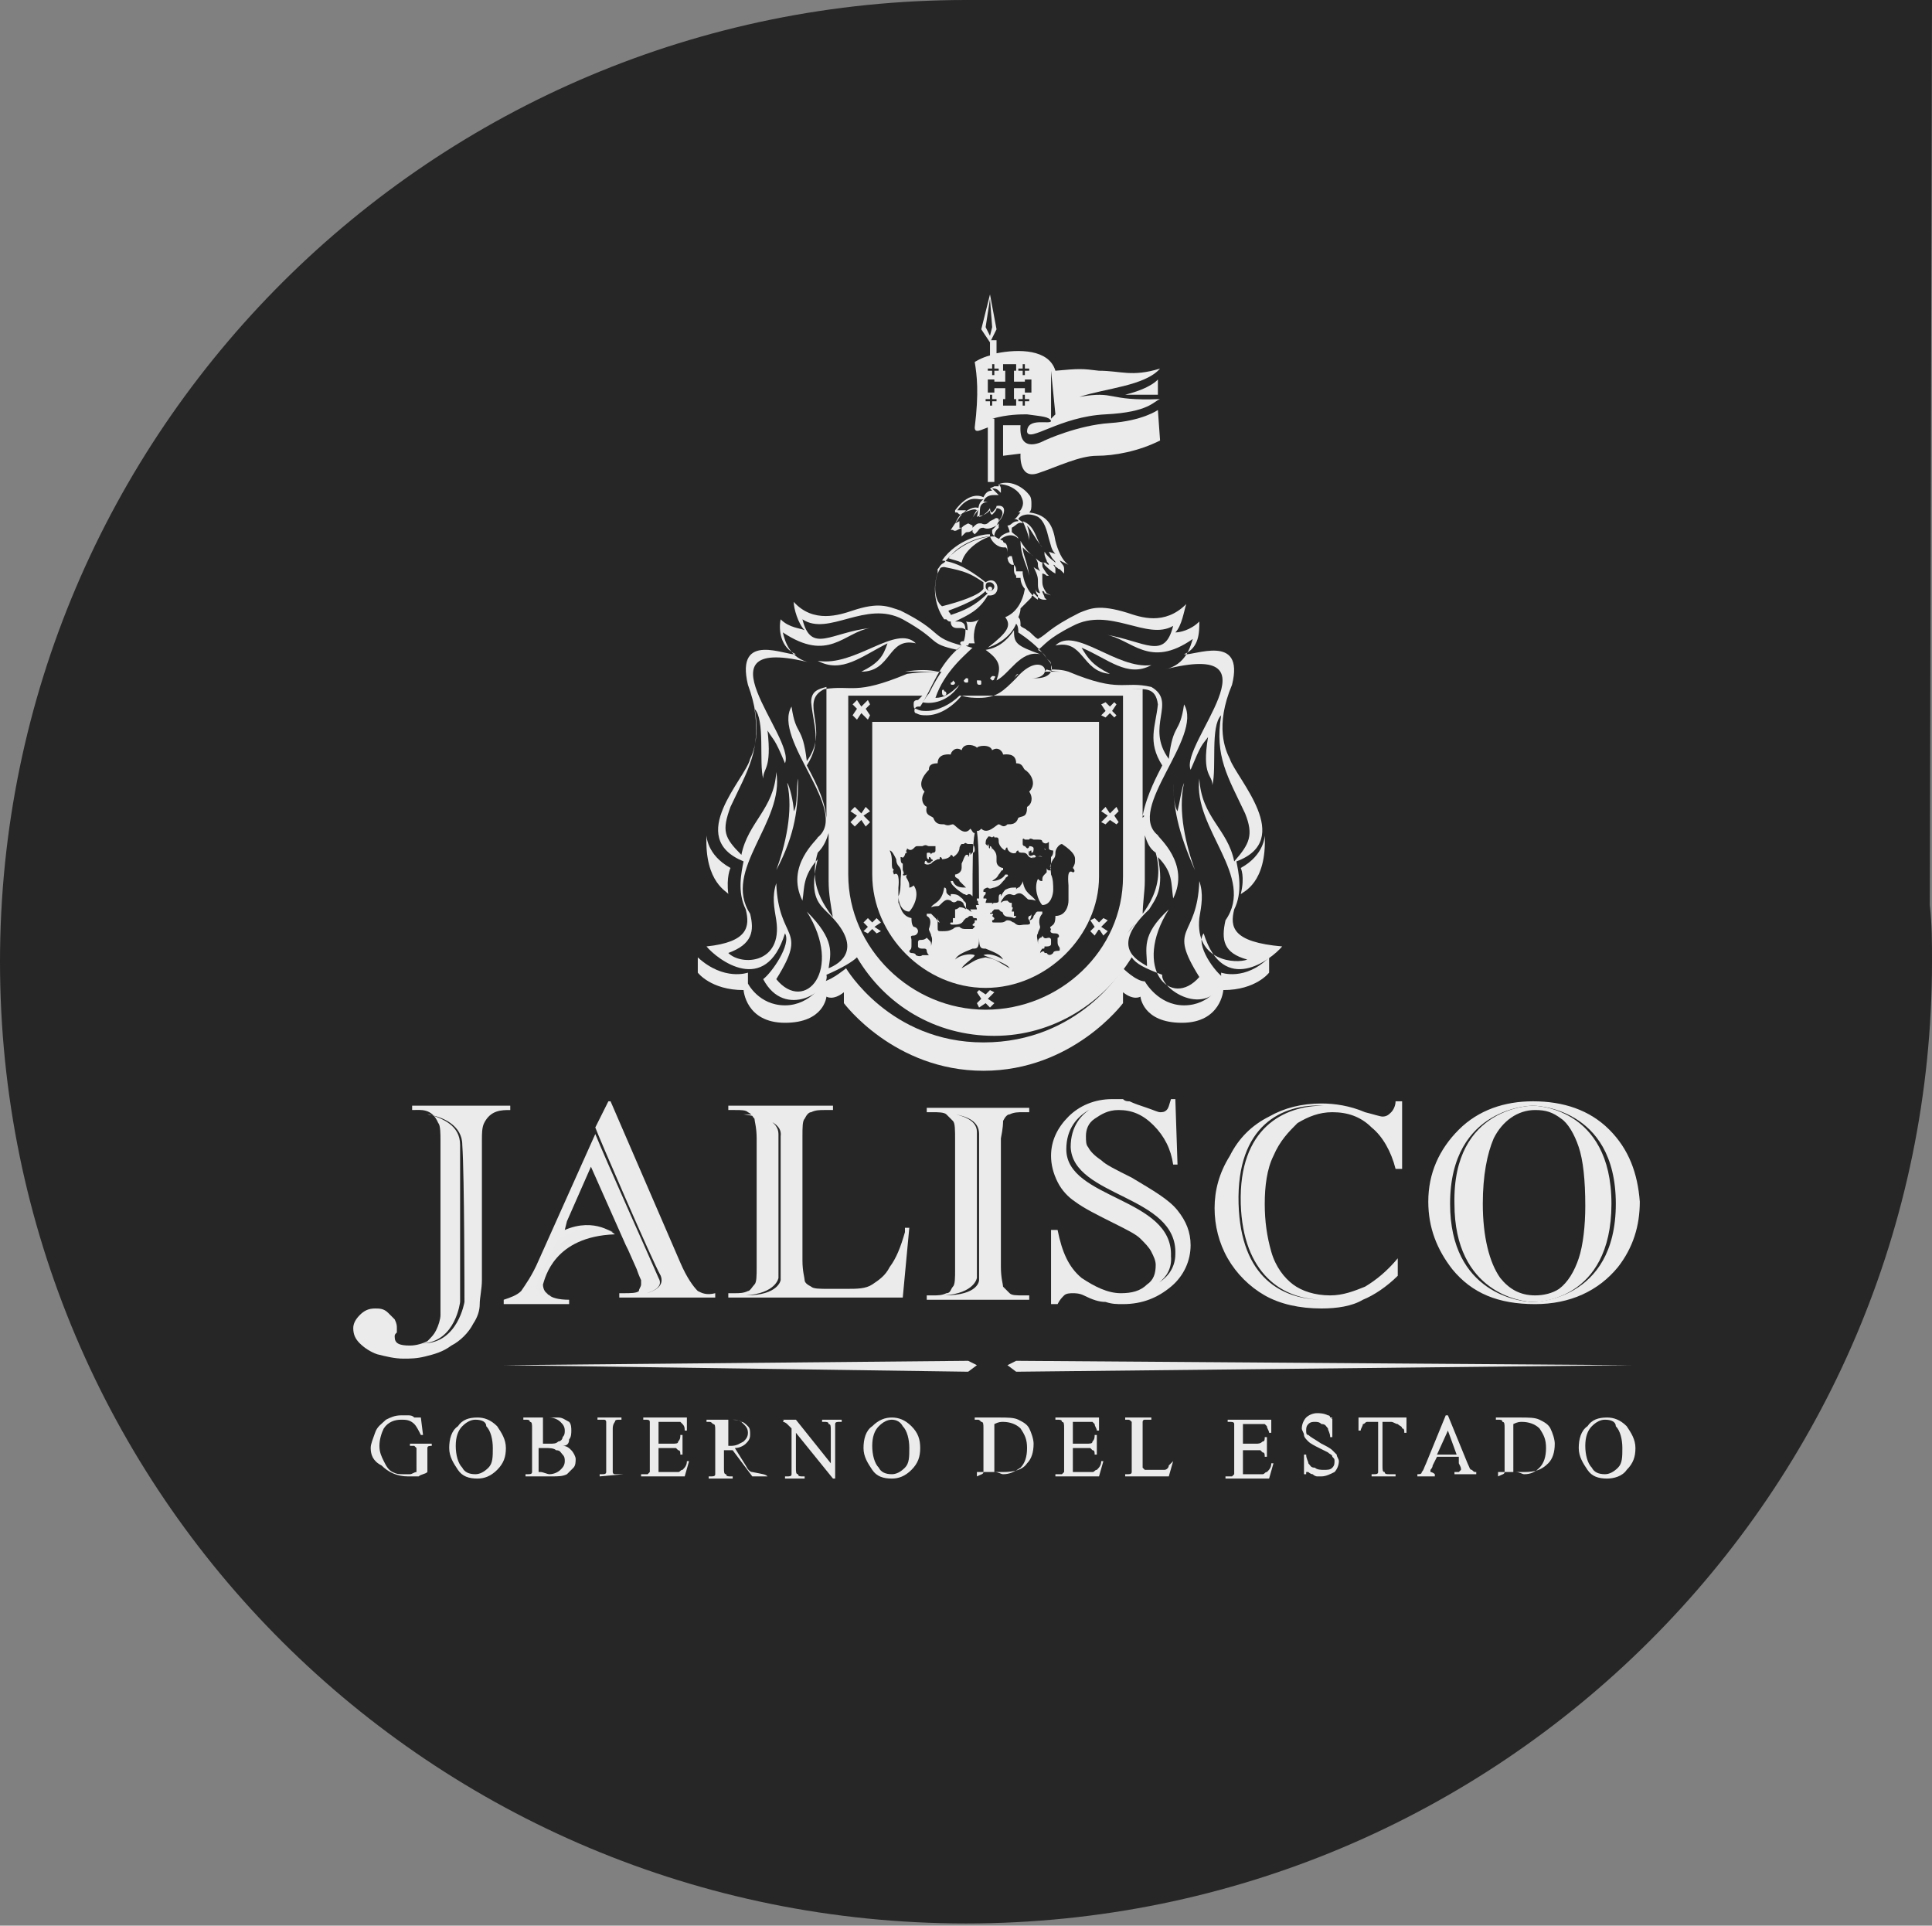 <?xml version="1.0" encoding="utf-8"?>
<!-- Generator: Adobe Illustrator 19.2.0, SVG Export Plug-In . SVG Version: 6.00 Build 0)  -->
<svg version="1.1" id="Capa_1" xmlns="http://www.w3.org/2000/svg" xmlns:xlink="http://www.w3.org/1999/xlink" x="0px" y="0px"
	 viewBox="0 0 88.6 88.3" style="enable-background:new 0 0 88.6 88.3;" xml:space="preserve">
<rect x="0" y="0" width="88.6" height="88.3" fill="#808080" stroke="none"/>
<style type="text/css">
	.st0{fill:#262626;}
	.st1{fill:#EBEBEB;}
	.st2{opacity:0.5;fill:#EBEBEB;}
</style>
<g>
	<path class="st0" d="M88.6,0H44.9l0,0c-0.2,0-0.4,0-0.6,0C19.8,0,0,19.8,0,44.1c0,24.4,19.8,44.1,44.3,44.1
		c24.5,0,44.3-19.8,44.3-44.1c0-0.9,0-1.7-0.1-2.6L88.6,0z"/>
	<g>
		<g>
			<g>
				<g>
					<path class="st1" d="M45.4,13.5l-0.4,1.6l0.4,0.6l0.3-0.6L45.4,13.5z M45.4,15.4l-0.2-0.4l0.2-1.3l0.1,1.3L45.4,15.4z"/>
				</g>
				<g>
					<polygon class="st1" points="50.7,32.9 50.9,32.7 51.1,32.9 51.2,32.8 51,32.6 51.2,32.3 51.1,32.2 50.9,32.4 50.7,32.2 
						50.5,32.3 50.7,32.6 50.5,32.8 					"/>
				</g>
				<g>
					<polygon class="st1" points="51.2,37 50.9,37.3 50.7,37 50.5,37.2 50.8,37.4 50.5,37.7 50.7,37.8 50.9,37.6 51.2,37.8 
						51.3,37.7 51.1,37.4 51.3,37.2 					"/>
				</g>
				<g>
					<polygon class="st1" points="39.3,33 39.5,32.7 39.8,33 39.9,32.8 39.7,32.5 39.9,32.3 39.8,32.1 39.5,32.4 39.3,32.1 
						39.1,32.3 39.3,32.5 39.1,32.8 					"/>
				</g>
				<g>
					<polygon class="st1" points="39.9,37.7 39.6,37.4 39.9,37.2 39.7,37 39.5,37.3 39.2,37 39,37.2 39.3,37.4 39,37.7 39.2,37.9 
						39.5,37.6 39.7,37.9 					"/>
				</g>
				<g>
					<polygon class="st1" points="40.2,42.1 40,42.3 39.8,42.1 39.6,42.3 39.8,42.5 39.6,42.7 39.8,42.8 40,42.6 40.2,42.8 
						40.4,42.7 40.1,42.5 40.4,42.3 					"/>
				</g>
				<g>
					<polygon class="st1" points="50.6,42.1 50.4,42.3 50.2,42.1 50,42.2 50.2,42.5 50,42.7 50.2,42.9 50.4,42.6 50.6,42.9 
						50.8,42.7 50.5,42.5 50.8,42.2 					"/>
				</g>
				<g>
					<polygon class="st1" points="45.4,45.4 45.2,45.6 44.9,45.4 44.8,45.5 45,45.8 44.8,46 44.9,46.2 45.2,46 45.4,46.2 45.6,46 
						45.3,45.8 45.6,45.5 					"/>
				</g>
				<g>
					<path class="st1" d="M45.7,31.2c0.6-0.3,1.1-1.4,2-1.2c-1.1-0.4-1.2-0.5-1.2-1.1c-0.2,0.3-0.6,0.8-1.3,0.9
						C45.9,30.3,45.9,30.6,45.7,31.2z"/>
				</g>
				<g>
					<path class="st1" d="M44,31.4c-0.4,0.4-0.7,0.6-1.1,0.6c0.4-1.2,1.4-2,1.7-2.3c-0.1,0-0.3-0.1-0.4-0.1
						c-0.7,0.7-1.1,1.2-1.6,2.2c-0.1,0.1-0.2,0.3-0.3,0.4C42.7,32.3,43.5,32.2,44,31.4z"/>
				</g>
				<g>
					<path class="st1" d="M44.3,29.5c0,0,0.3,0,0.4,0c-0.1-0.3,0-0.9,0.2-1.1c-0.3,0.2-0.6,0.1-0.6,0.1
						C44.4,28.6,44.4,29.2,44.3,29.5z"/>
				</g>
				<g>
					<path class="st1" d="M43.6,31.3L43.6,31.3c0,0.1,0,0.1,0.1,0.1c0.1,0,0.1-0.1,0.1-0.1c0,0-0.1-0.1-0.1-0.1
						C43.7,31.2,43.7,31.3,43.6,31.3z"/>
				</g>
				<g>
					<path class="st1" d="M43.2,31.7L43.2,31.7c0,0.1,0,0.2,0.1,0.2c0.1,0,0.1-0.1,0.1-0.1c0,0,0-0.1-0.1-0.1
						C43.3,31.6,43.2,31.6,43.2,31.7z"/>
				</g>
				<g>
					<path class="st1" d="M44.3,31.1C44.3,31.1,44.2,31.1,44.3,31.1c-0.1,0.1-0.1,0.1-0.1,0.1c0,0.1,0.1,0.1,0.1,0.1
						c0.1,0,0.1,0,0.1-0.1C44.4,31.1,44.4,31.1,44.3,31.1z"/>
				</g>
				<g>
					<path class="st1" d="M44.8,31.2C44.8,31.2,44.8,31.2,44.8,31.2c0,0.1,0,0.2,0.1,0.2c0.1,0,0.1,0,0.1-0.1c0-0.1,0-0.1-0.1-0.1
						C44.9,31.2,44.9,31.2,44.8,31.2z"/>
				</g>
				<g>
					<path class="st1" d="M45.5,31C45.5,31,45.4,31,45.5,31c-0.1,0.1-0.1,0.1-0.1,0.1c0,0,0.1,0.1,0.1,0.1c0.1,0,0.1-0.1,0.1-0.1
						C45.7,31,45.6,31,45.5,31z"/>
				</g>
				<g>
					<path class="st1" d="M45.4,27.1c0.1,0,0.1-0.1,0.1-0.1c0-0.1-0.1-0.1-0.1-0.1c0,0-0.1,0-0.1,0.1c0,0,0,0,0,0
						C45.3,27,45.3,27.1,45.4,27.1z"/>
				</g>
				<g>
					<path class="st1" d="M46.9,25.1c0.1,0.1,0.2,0.2,0.5,0.4c-0.2-0.1-0.5-0.5-0.6-0.7c0,0.7,0.3,1.1,0.4,1.6
						C47.1,25.7,46.9,25.4,46.9,25.1z"/>
				</g>
				<g>
					<path class="st1" d="M47.1,24.1c0.2,0.2,0.3,0.5,0.7,1c-0.3-0.3-0.3-1-0.9-1.2c0.1,0.2,0.3,0.7,0.3,0.9
						C47.2,24.4,47.2,24.4,47.1,24.1z"/>
				</g>
				<g>
					<path class="st1" d="M48.4,29.6c1.3-0.3,1.2,1.2,2.5,1.3c-0.8-0.4-1-0.7-1.3-1.2c1.2,0.5,2.1,1.4,3.2,0.8
						C51.2,30.7,49.3,28.7,48.4,29.6z"/>
				</g>
				<g>
					<path class="st1" d="M54.3,35.9c-0.1,0.2-0.2,0.9-0.3,1.3c-0.2-0.3-0.2-1.2-0.2-1.5c0,1.3,0.2,2.4,1,4.2
						C54.4,38.8,54,37.2,54.3,35.9z"/>
				</g>
				<g>
					<path class="st1" d="M56.6,41.7c0.4-0.8,0.2-1.7,0.1-2.2c2.7-1,0-3.8-0.3-4.7c-0.2-0.4-0.7-1.5,0.1-3.4
						c0.6-2.4-1.8-1.3-2.2-1.4C55,29.7,55,29,55,28.5c-0.4,0.4-0.9,0.5-1.1,0.5c0.3-0.3,0.4-1,0.5-1.3c-1,1-2.1,0.6-2.7,0.4
						c-1.3-0.4-1.7-0.2-2.2,0c-1.4,0.7-1.5,1-1.9,1.2c-0.2-0.1-0.3-0.3-0.5-0.4c-0.1-0.1-0.2-0.1-0.3-0.2c0-0.2,0-0.3-0.1-0.4
						c0,0,0.1-0.2,0.1-0.4c0.1-0.1,0.2-0.2,0.5-0.5c0-0.1,0.1-0.1,0.1-0.2c0.2,0.2,0.3,0.3,0.5,0.3l0.1,0l-0.1-0.1
						c0-0.1-0.1-0.2-0.1-0.3c0,0,0.1,0,0.1,0.1l0.3,0.1L48,27.2c-0.2-0.3-0.2-0.4-0.2-0.6c0,0,0,0,0,0c0,0,0,0,0-0.1
						c0-0.1,0-0.1,0-0.2c0,0,0.1,0,0.2,0.1l0.1,0L48,26.3c-0.2-0.3-0.2-0.3-0.2-0.4c0,0,0,0,0-0.1c0,0,0.1,0,0.1,0.1
						c0.1,0.1,0.3,0.3,0.5,0.4c0,0,0-0.2,0-0.2c0-0.1-0.1-0.2-0.1-0.2c0,0,0.1,0,0.1,0.1c0.1,0,0.1,0.1,0.2,0.1l0.2,0.2l0-0.2
						c0-0.2-0.1-0.2-0.2-0.4c0,0,0.2,0.1,0.2,0.1l0.2,0.1c-0.3-0.2-0.5-0.7-0.6-1.1c-0.1-0.6-0.3-1.2-1.2-1.3
						c0.1-0.1,0.1-0.2,0.1-0.4c0-0.1,0-0.3-0.1-0.4c-0.3-0.4-0.9-0.7-1.4-0.5l0,0.1c0,0,0.1,0,0.1,0c-0.1,0-0.2,0-0.3,0l-0.2,0.1
						l0.1,0.1c0,0,0,0,0,0c-0.2,0-0.3,0.1-0.4,0.3c0,0,0,0,0,0c-0.2-0.1-0.7-0.2-1.3,0.6l0,0.1l0.1,0c0.1,0.1,0.1,0.1,0.2,0.1
						c-0.1,0.1-0.2,0.3-0.3,0.4l-0.2,0.3l0.1,0c0.1,0.1,0.2,0,0.4-0.1c0,0.1,0,0.1,0,0.2c0,0,0,0.1,0,0.1l0,0.1l0.1-0.1
						c0.1-0.1,0.1-0.1,0.2-0.1c0,0,0.1,0,0.2-0.1c0,0,0,0.1,0,0.1l0.1,0.1l0.1-0.1c0.1-0.1,0.1-0.2,0.3-0.2c0,0,0,0,0,0
						c0.2,0.1,0.4,0,0.6-0.1l0.1-0.1c0,0,0,0,0,0c0,0,0,0,0,0c0,0,0,0.1,0,0.2c-0.1,0.1-0.2,0.2-0.2,0.4c0,0-0.1,0-0.1,0
						c-0.3,0-1.4,0.2-2.2,1.2c-0.2,0.1-0.2,0.2-0.3,0.3c0,0.1,0,0.1,0,0.1c0,0,0,0.1,0,0.1c-0.2,0.5-0.2,1.4,0.3,2.1
						c0,0,0.1,0,0.1,0c0.1,0.1,0.1,0.1,0.2,0.1c0,0.2,0.1,0.3,0.3,0.3c0,0,0.1,0,0.1,0c0,0,0,0,0.1,0h0c0.1,0,0.2,0.1,0.3,0.1
						c0.1,0.1,0.1,0.5,0,0.7c-0.1,0-0.1,0-0.1,0.1c0,0,0,0.1,0,0.2c-0.4,0.3-0.6,0.6-0.8,0.9c-0.5,0-1.2,0-1.9,0.1
						c-2.4,1-2.5,0.5-3.8,0.7c-1.2,0.6,0.3,1.8-0.8,3.3c-0.2-1.7-0.5-1.1-0.7-2.5c-0.9,1.5,2.7,4.8,1.2,6c0,0.1-1.5,1.3-0.7,2.9
						c0.1-0.6,0-1.1,0.7-1.9c-0.4,1.6,0,2,0.4,2.4c1.8,1.7,0.6,2.4,0.1,2.6c0.1-0.7,0.3-1.3-1-2.6c1.7,2.7-0.1,4.7-1.4,3.1
						c1.5-2.4,0.1-1.7,0-4.4c-0.2,0.6-0.1,1.1,0,1.7c0.3,2-1.6,2.1-2.2,1.5c1.1-0.4,1.2-1,1-1.8c-1.3-2,1.6-4.2,1.2-6.5
						c-0.1,1.7-1.3,2.3-1.6,3.8c-0.8-0.8-0.9-1.1-0.5-2.2c0.8-1.7,1.4-2.6,1.1-4.5c0.5,0.5,0.2,2.5,0.4,3.2c0-0.5,0.4-0.4,0.2-2.2
						c0.3,0.5,0.3,0.3,0.8,1.5c0.5-1.2-4.3-6,1.2-4.6c-1-0.2-1.2-1-1.3-1.4c2.1,1.4,2.8,0,4-0.2c-1.8,0.2-2.7,1.2-3.1-0.4
						c1.2,0.8,2.9-0.9,4.6,0c1.8,1,1.1,1.1,2.5,1.4c0.1-0.1,0.1-0.1,0.2-0.2c-1.5-0.4-0.8-0.6-2.8-1.6c-0.6-0.2-1-0.4-2.2,0
						c-0.6,0.2-1.8,0.6-2.7-0.4c0,0.3,0.2,1,0.5,1.3c-0.2-0.1-0.7-0.1-1.1-0.5c-0.1,0.5,0,1.3,0.7,1.6c-0.4,0.1-2.8-1.1-2.2,1.4
						c0.7,1.9,0.3,3,0.1,3.4c-0.2,0.9-3,3.6-0.3,4.7c-0.1,0.5-0.3,1.4,0.1,2.2c0.2,0.8,0.1,1.5-1.8,1.7c0.5,0.6,2.7,2.3,3.6-0.6
						c0.3,0.5-0.6,1.8-1,2.1c1,1.9,3.1,0.5,2.9-0.2c0.7-0.3,1.2-0.6,1.4-0.8c1.3,2.2,3.6,3.6,6.3,3.6c2.7,0,5-1.5,6.3-3.6l0,0
						c0.2,0.3,0.6,0.5,1.4,0.8c-0.1,0.6,2,2.1,2.9,0.2c-0.5-0.3-1.4-1.6-1-2.1c0.9,2.9,3.1,1.2,3.6,0.6
						C56.5,43.2,56.4,42.5,56.6,41.7z M45.7,24.1c0,0,0.1-0.2,0.1-0.2c0,0,0-0.1,0-0.1c0,0-0.1-0.1-0.2,0c0,0-0.2,0.1-0.2,0.1
						c-0.1,0.1-0.2,0.2-0.4,0.1l0,0l-0.1,0c-0.1,0-0.2,0.1-0.3,0.2v-0.1L44.4,24c-0.2,0.1-0.2,0.1-0.3,0.2c0,0-0.1,0-0.1,0
						c0,0,0-0.1,0-0.1c0-0.1,0-0.1,0-0.1v-0.1L43.8,24c0,0-0.1,0.1-0.1,0.1c0,0,0.1-0.1,0.1-0.1c0.1-0.2,0.2-0.4,0.4-0.5l0,0
						c0.3-0.1,0.5-0.2,0.6-0.1c-0.1,0.1-0.1,0.2-0.3,0.5c0.1-0.2,0.3-0.4,0.4-0.6c-0.3-0.1-0.5,0.1-0.7,0.2l0.1-0.1l-0.2,0
						c-0.1,0-0.2,0-0.2,0c0.5-0.7,0.9-0.5,1.1-0.5l0.1,0c0,0,0,0,0,0c-0.3,0.2-0.2,0.5-0.3,0.8c0.2-0.1,0.3,0,0.6-0.3
						c0,0,0,0.2,0.1,0.2c0.1-0.1,0.2-0.2,0.2-0.3c0.2,0,0.5,0.2,0,0.7c0.3-0.2,0.6-0.9,0-0.8c0,0.1-0.1,0.2-0.2,0.3
						c-0.1,0-0.1-0.2-0.1-0.2c-0.1,0.2-0.4,0.4-0.5,0.4c0.1-0.3-0.1-0.6,0.4-0.7c0,0-0.1,0-0.2,0v0c0.1-0.3,0.4-0.3,0.5-0.3l0.2,0
						l-0.2-0.2c0,0,0,0-0.1-0.1c0.1,0,0.2,0,0.3,0.1l0.1,0.1l0-0.2c0,0,0-0.1-0.1-0.2c0.4,0,0.8,0.2,1,0.5c0.1,0.2,0.2,0.4,0,0.7
						l-0.1,0.1h0.1c-0.1,0.1-0.2,0.3-0.3,0.3c0,0,0.2,0,0.2,0.1c-0.3,0-0.3,0.2-0.5,0.2c0,0,0.1,0.2,0.1,0.3
						c-0.4,0.1-0.5,0.3-0.5,0.4c0.2-0.2,0.6-0.4,0.9-0.1c0-0.1-0.2-0.2-0.3-0.3c0-0.1,0-0.2,0-0.2c0.2-0.1,0.3-0.3,0.5-0.2
						c0-0.1-0.1-0.1-0.2-0.2c0.1-0.2,0.5-0.3,0.9-0.1c0.3,0.2,0.4,0.6,0.5,1c0.1,0.3,0.1,0.5,0.3,0.7c0,0-0.3-0.1-0.3-0.1l0.1,0.2
						c0.1,0.2,0.2,0.2,0.2,0.3c0,0,0,0,0,0c-0.1-0.1-0.3-0.2-0.5-0.5c0,0,0,0,0,0.1c0,0.1,0.1,0.3,0.1,0.3c0,0.1,0.1,0.1,0.1,0.2
						c-0.1,0-0.1-0.1-0.2-0.1c-0.1,0-0.2,0-0.4-0.2c0.1,0.2,0.1,0.2,0.1,0.3c0,0.1,0,0.1,0.1,0.3c-0.1-0.1-0.2-0.1-0.3-0.2
						c0.2,0.4,0.2,0.5,0.2,0.7c0,0,0,0,0,0c0,0,0,0,0,0.1c0,0.1,0,0.2,0.1,0.4c0,0-0.2,0-0.2-0.2c0,0.1,0,0.2,0.1,0.3
						c0,0.1,0,0.1,0,0.2c-0.2-0.1-0.6-0.5-0.7-1.2l0-0.1l-0.2,0c0,0-0.1,0-0.1,0c0-0.1,0-0.2-0.1-0.3l-0.1-0.4l-0.1,0l-0.1,0.1
						c0,0,0,0,0,0c0,0,0-0.2,0-0.3c0-0.2,0-0.3-0.1-0.4c0,0-0.1,0-0.1-0.1c-0.2-0.1-0.5-0.2-0.5-0.4c0,0,0-0.1,0-0.1
						C45.5,24.3,45.6,24.2,45.7,24.1z M43.2,27.8c-0.4-0.3-0.4-1.2-0.1-1.7c0-0.1,0.2-0.1,0.2-0.1c1,0.2,1.2,0.3,1.8,0.7
						c0,0.1,0,0.3,0,0.3C44.9,27.3,44,27.6,43.2,27.8z M43.6,28.2c0-0.1-0.1-0.1-0.1-0.2c1.1-0.4,1.5-0.7,1.7-0.9
						c0,0.1,0.1,0.1,0.1,0.1C44.7,27.8,44.2,28,43.6,28.2z M45.2,26.9C45.2,26.9,45.2,26.9,45.2,26.9c0-0.2,0.1-0.2,0.2-0.2
						c0.1,0,0.2,0.1,0.2,0.2c0,0.1-0.1,0.2-0.2,0.2C45.3,27.1,45.2,27,45.2,26.9z M44.1,29.6c-0.1-0.1-0.1-0.2,0.1-0.2
						c0.1-0.3,0.1-0.7,0-0.8c-0.1-0.1-0.2-0.1-0.3-0.1c0,0,0,0,0,0c0,0,0,0-0.1,0c0.6-0.3,1.1-0.5,1.5-1.2c0.7,0.1,0.5-1-0.1-0.6
						c-0.5-0.4-1.2-0.9-2-1c0.7-1,1.9-1.2,2.1-1.2c0,0,0.1,0,0.1,0c0,0,0,0,0,0c0,0,0,0.1,0,0.1c-0.4,0-1.4,0.3-1.9,1
						c0.3,0.1,0.4,0.1,0.6,0.2c0.1-0.5,0.7-1,1.3-1.2c0.1,0.3,0.4,0.5,0.6,0.5l0.1,0c0,0,0,0,0,0c0.1,0,0.1,0.2,0.1,0.3
						c0,0.2,0,0.4,0.2,0.5l0,0l0,0c0,0,0,0,0.1,0c0,0.1,0,0.2,0,0.2c0,0.1,0,0.2,0.1,0.3l0,0.1l0.1,0c0,0,0.1,0,0.1,0h0
						c0,0.2,0.1,0.4,0.2,0.5c-0.1,0.6-0.4,1.1-0.9,1.3c0.3,0.4,0.1,0.7-0.8,1.4c0.6-0.2,1.1-0.6,1.3-1.1c0.1,0.1,0.1,0.3,0.1,0.4
						c0.3,0.2,1,0.7,1.3,1.2c0.1,0.1,0.2,0.1,0.2,0.3c0.1,0.2,0,0.6-0.7,0.6c-0.1,0-0.1,0-0.2,0c0,0,0,0,0,0c0,0,0,0,0,0
						c1.2,0,0.5-1.4-0.7,0c-0.6,0.6-0.9,0.9-1.7,0.9c-0.2,0-0.5,0-0.8-0.1c-0.5,0.6-1.1,0.9-1.6,0.9c-0.2,0-0.3,0-0.5-0.1
						c-0.1,0-0.1-0.3,0.1-0.3c0,0,0,0,0.1,0C42.8,31.5,43,30.5,44.1,29.6z M53.3,35.1c-0.2,0.4-0.7,1.3-0.9,2.3v-5.8
						c-0.2,0-0.3,0-0.5,0c0.6,0,1.1-0.1,1.2,0.7C53,33.3,52.6,34,53.3,35.1z M52.4,37.7C52.4,37.7,52.4,37.7,52.4,37.7
						C52.4,37.7,52.4,37.7,52.4,37.7z M52.4,37.6C52.4,37.6,52.4,37.6,52.4,37.6C52.4,37.6,52.4,37.6,52.4,37.6z M52.4,37.5
						c0,0,0-0.1,0-0.1C52.5,37.4,52.5,37.4,52.4,37.5z M52.4,38.2C52.4,38.1,52.4,38.1,52.4,38.2C52.4,38.1,52.4,38.1,52.4,38.2z
						 M52.4,38C52.4,38,52.4,38,52.4,38C52.4,38,52.4,38,52.4,38z M52.5,40.4v-2.1c0.1,0.3,0.2,0.6,0.5,0.8c0.5,1.8-0.7,2.9-1.3,3.7
						c0.2-0.3,0.4-0.5,0.7-0.8C52.4,41.4,52.5,40.9,52.5,40.4z M46.7,30.9L46.7,30.9c-0.1,0.1-0.1,0.1-0.2,0.2
						C46.6,31,46.6,30.9,46.7,30.9z M47.2,30.9L47.2,30.9L47.2,30.9z M48.8,30.8c-0.1,0-0.1,0-0.2,0H48c0,0,0,0-0.1,0
						c0,0,0.1-0.1,0.1-0.1C48.3,30.8,48.5,30.8,48.8,30.8z M47.9,30.9C47.9,30.9,47.9,30.9,47.9,30.9C47.9,30.9,47.9,30.9,47.9,30.9
						z M47.8,30.9C47.8,30.9,47.8,30.9,47.8,30.9C47.8,30.9,47.8,30.9,47.8,30.9z M47.7,30.9c0,0-0.1,0-0.1,0
						C47.7,30.9,47.7,30.9,47.7,30.9z M47.6,30.9c0,0-0.1,0-0.1,0C47.5,30.9,47.6,30.9,47.6,30.9z M43,30.8C43,30.8,43,30.8,43,30.8
						l-1.3,0c-0.1,0-0.1,0-0.2,0C42.1,30.7,42.6,30.7,43,30.8z M38.5,31.5c-0.2,0-0.4,0-0.6,0C38.1,31.5,38.3,31.5,38.5,31.5z
						 M37,35.1c0.7-1.1,0.3-1.8,0.2-2.9c0-0.5,0.3-0.6,0.7-0.7v6l0,0C37.8,36.5,37.2,35.5,37,35.1z M37.5,39.1
						c0.3-0.3,0.4-0.6,0.5-0.9v2.2c0,0.6,0.1,1.1,0.2,1.7c0.2,0.2,0.3,0.4,0.5,0.6C38,41.8,37,40.8,37.5,39.1z M38.8,42.9
						C38.8,42.9,38.9,42.9,38.8,42.9C38.9,42.9,38.8,42.9,38.8,42.9z M38.6,42.5C38.6,42.6,38.6,42.6,38.6,42.5
						C38.6,42.6,38.6,42.6,38.6,42.5z M38.7,42.6C38.7,42.6,38.7,42.7,38.7,42.6C38.7,42.7,38.7,42.6,38.7,42.6z M38.7,42.7
						C38.7,42.7,38.7,42.7,38.7,42.7C38.7,42.7,38.7,42.7,38.7,42.7z M38.8,42.8C38.8,42.8,38.8,42.8,38.8,42.8
						C38.8,42.8,38.8,42.8,38.8,42.8z M38.9,42.9C38.9,42.9,38.9,42.9,38.9,42.9C38.9,42.9,38.9,42.9,38.9,42.9z M39,43.7
						C39,43.7,39,43.7,39,43.7C39,43.7,39,43.7,39,43.7z M38.9,43C38.9,43,38.9,43,38.9,43C38.9,43,38.9,43,38.9,43z M39,43
						C39,43,39,43,39,43C39,43,39,43,39,43z M39,43.2C39,43.2,39,43.2,39,43.2C39,43.2,39,43.2,39,43.2z M39,43.3
						C39,43.3,39,43.3,39,43.3C39,43.3,39,43.3,39,43.3z M39.1,43.3C39.1,43.3,39.1,43.3,39.1,43.3C39.1,43.3,39.1,43.3,39.1,43.3z
						 M39.1,43.4L39.1,43.4L39.1,43.4z M39.1,43.5L39.1,43.5L39.1,43.5z M39.1,43.6C39,43.6,39,43.6,39.1,43.6
						C39,43.6,39,43.6,39.1,43.6z M39,43.6C39,43.6,39,43.6,39,43.6C39,43.6,39,43.6,39,43.6z M45.2,46.3c-3.4,0-6.3-2.8-6.3-6.2
						v-8.2h3.4c0,0,0,0,0,0c-0.1,0.1-0.1,0.1-0.2,0.2c0,0,0,0,0,0c-0.2,0-0.2,0.1-0.2,0.2c0,0.1,0,0.2,0.1,0.2
						c0.2,0.1,0.3,0.1,0.5,0.1c0.5,0,1.1-0.3,1.5-0.7h7.5l0,8.3C51.5,43.6,48.6,46.3,45.2,46.3z M42.6,31.5
						C42.6,31.5,42.6,31.6,42.6,31.5C42.6,31.6,42.6,31.5,42.6,31.5z M42.5,31.7C42.5,31.7,42.5,31.8,42.5,31.7
						C42.5,31.8,42.5,31.7,42.5,31.7z M51.5,43C51.5,43,51.5,43,51.5,43C51.5,43,51.5,43,51.5,43z M51.4,43
						C51.4,43.1,51.4,43.1,51.4,43C51.4,43.1,51.4,43.1,51.4,43z M51.4,43.1C51.4,43.1,51.4,43.1,51.4,43.1
						C51.4,43.1,51.4,43.1,51.4,43.1z M51.4,43.2C51.4,43.2,51.4,43.2,51.4,43.2C51.4,43.2,51.4,43.2,51.4,43.2z M51.4,43.2
						C51.3,43.3,51.3,43.3,51.4,43.2C51.3,43.3,51.3,43.3,51.4,43.2z M51.3,43.3C51.3,43.3,51.3,43.3,51.3,43.3
						C51.3,43.3,51.3,43.3,51.3,43.3z M51.3,43.4C51.3,43.4,51.3,43.4,51.3,43.4C51.3,43.4,51.3,43.4,51.3,43.4z M51.3,43.4
						C51.3,43.4,51.3,43.4,51.3,43.4C51.3,43.4,51.3,43.4,51.3,43.4z M51.4,43.8C51.4,43.8,51.5,43.8,51.4,43.8
						C51.5,43.8,51.4,43.8,51.4,43.8z M51.3,43.5L51.3,43.5L51.3,43.5z M51.3,43.6C51.3,43.6,51.3,43.6,51.3,43.6
						C51.3,43.6,51.3,43.6,51.3,43.6z M51.4,43.6C51.4,43.6,51.4,43.6,51.4,43.6C51.4,43.6,51.4,43.6,51.4,43.6z M51.4,43.7
						C51.4,43.7,51.4,43.7,51.4,43.7C51.4,43.7,51.4,43.7,51.4,43.7z M51.4,43.8C51.4,43.8,51.4,43.8,51.4,43.8
						C51.4,43.8,51.4,43.8,51.4,43.8z M51.5,42.9C51.5,42.9,51.6,42.9,51.5,42.9C51.6,42.9,51.5,42.9,51.5,42.9z M51.5,42.9
						C51.5,42.9,51.5,42.9,51.5,42.9C51.5,42.9,51.5,42.9,51.5,42.9z M51.6,42.8C51.6,42.8,51.6,42.8,51.6,42.8
						C51.6,42.8,51.6,42.8,51.6,42.8z M55,42.1c0.1-0.6,0.2-1.1,0-1.7c-0.1,2.7-1.5,2,0,4.4c-1.3,1.5-3.1-0.4-1.4-3.1
						c-1.3,1.2-1,1.8-1,2.6c-0.5-0.3-1.7-0.9,0.1-2.6c0.3-0.5,0.7-0.9,0.4-2.4c0.7,0.7,0.6,1.2,0.7,1.9c0.8-1.6-0.7-2.8-0.7-2.9
						c-1.5-1.2,2.1-4.5,1.2-6c-0.2,1.4-0.5,0.8-0.7,2.5c-1.1-1.5,0.4-2.6-0.8-3.3c-1.3-0.3-1.4,0.3-3.8-0.7
						c-0.3-0.1-0.6-0.1-0.8-0.1c0-0.1,0-0.2,0-0.2c0-0.1-0.1-0.2-0.2-0.3c0,0,0,0,0,0c-0.1-0.2-0.2-0.3-0.4-0.4
						c0.3-0.2,0.4-0.5,1.6-1.1c1.7-0.9,3.4,0.7,4.6,0c-0.4,1.6-1.3,0.7-3.1,0.4c1.2,0.2,2,1.6,4,0.2c-0.1,0.3-0.3,1.2-1.3,1.4
						c5.5-1.4,0.7,3.4,1.2,4.6c0.5-1.2,0.5-1.1,0.8-1.5c-0.3,1.8,0.2,1.7,0.2,2.2c0.2-0.8-0.1-2.7,0.4-3.2c-0.3,1.9,0.3,2.8,1.1,4.5
						c0.4,1,0.2,1.4-0.5,2.2c-0.3-1.5-1.5-2-1.6-3.8c-0.3,2.3,2.6,4.5,1.2,6.5c-0.2,0.9-0.1,1.5,1,1.8C56.7,44.2,54.8,44.1,55,42.1z
						"/>
				</g>
				<g>
					<path class="st1" d="M39.5,30.8c1.4,0,1.2-1.6,2.5-1.3c-0.9-0.9-2.8,1.1-4.5,0.8c1.1,0.6,2-0.2,3.2-0.8
						C40.5,30.1,40.3,30.4,39.5,30.8z"/>
				</g>
				<g>
					<path class="st1" d="M36.6,35.7c-0.1,0.4,0,1.2-0.2,1.5c0-0.4-0.2-1.2-0.3-1.3c0.3,1.3-0.1,2.9-0.5,4
						C36.5,38.2,36.6,37,36.6,35.7z"/>
				</g>
				<g>
					<path class="st1" d="M47.1,19.9L47.1,19.9C47.1,19.8,47.1,19.8,47.1,19.9z"/>
				</g>
				<g>
					<path class="st1" d="M42.5,39C42.5,39,42.5,39,42.5,39C42.5,38.9,42.5,38.9,42.5,39C42.5,38.9,42.5,38.9,42.5,39
						C42.4,39,42.4,39,42.5,39C42.4,39,42.5,39,42.5,39z"/>
				</g>
				<g>
					<path class="st1" d="M47.9,38.9C47.9,38.9,47.8,38.9,47.9,38.9C47.8,38.9,47.8,38.9,47.9,38.9C47.9,39,47.9,39,47.9,38.9
						C48,39,47.9,39,47.9,38.9C47.9,38.9,47.9,38.9,47.9,38.9z"/>
				</g>
				<g>
					<path class="st1" d="M50.3,33.1H40v7c0,2.8,2.4,5.2,5.2,5.2c2.8,0,5.2-2.4,5.2-5.1V33.1z M46.3,44.4c-0.7-0.4-0.6-0.4-1.1-0.5
						c-0.5,0.1-0.4,0.1-1.1,0.5c0.1-0.2,0.6-0.5,0.6-0.6c-0.2-0.1-0.7,0-0.9,0.2c0.1-0.2,0.3-0.3,0.8-0.5c0.2,0,0.3,0,0.3-0.5
						c0-0.7,0-1.3,0-1.8c0,0,0,0-0.1,0c0,0,0,0.1,0,0.1c0.1,0,0,0.1,0.1,0.2c-0.1,0-0.1,0-0.1,0c-0.1,0,0,0.1,0,0.2c0,0-0.1,0-0.2,0
						c-0.1,0-0.1,0-0.1,0c0,0,0,0.1,0.1,0.1c-0.1,0-0.1,0-0.2-0.1c0,0-0.1,0-0.1-0.1c0,0,0-0.1,0-0.1c0-0.1,0-0.1-0.1-0.2
						c0,0,0,0.1,0,0.1c0-0.2-0.1-0.2-0.2-0.3c-0.1-0.1-0.3-0.1-0.3-0.1c-0.1,0-0.1,0-0.1,0c0,0,0,0.1,0,0.1c0,0-0.2-0.1-0.2-0.2
						c0-0.1,0-0.2-0.1-0.2c-0.1,0.7-0.5,0.7-0.6,0.9c0.3-0.1,0.3,0,0.4-0.1c0.2-0.2,0.3-0.3,0.5-0.2c0.1,0.1,0.2,0.1,0.3,0
						c0.2,0,0.3,0.1,0.3,0.2c0,0,0.1,0.1,0.1,0.2c0,0-0.1-0.1-0.3-0.1c0,0-0.1,0.1-0.2,0.1c0,0.1,0,0.1,0,0.2c0,0.1,0,0.1,0,0.2
						c0,0-0.1,0-0.1,0c0,0,0,0.1,0,0.2c0,0,0,0-0.1,0c0,0-0.1,0.1,0.1,0.1c0.2,0,0.4,0,0.5-0.2c0,0,0.1-0.1,0.1-0.1
						c0.1,0,0.1-0.1,0.2-0.1c0,0,0.1,0,0.1,0c0,0,0,0.1,0.1,0.1c0.1,0,0.1,0,0.1,0.1c0,0-0.1,0-0.1,0c0,0,0,0.1,0,0.1
						c0,0,0.1,0,0.1,0c0,0-0.1,0-0.1,0c0,0,0,0-0.1,0.1c0,0.1,0.1,0,0.1,0.1c0,0,0,0-0.1,0.1c0,0-0.1,0-0.1,0c-0.1,0-0.1,0-0.2,0
						c-0.1,0-0.2,0-0.3-0.1c-0.1,0-0.2,0-0.3,0.1c-0.2,0.1-0.3,0.1-0.5,0.1c-0.2,0-0.2,0-0.2-0.2c0-0.1,0-0.1,0-0.2
						C43,42.1,43,42.1,43,42c0,0.1,0,0.2,0.1,0.3c-0.1,0-0.1-0.1-0.2-0.2c-0.1-0.1-0.1-0.1-0.2-0.2c-0.1,0-0.1,0-0.2,0
						c0,0,0,0,0,0.1c0.2,0.1,0.2,0.3,0.1,0.6c0,0.1,0.1,0.2,0.1,0.3c0.1,0.2,0,0.4,0,0.5c0-0.2,0-0.2-0.1-0.3c0,0-0.1-0.1-0.1-0.1
						c-0.1,0.1-0.2,0.1-0.3,0.1c-0.1,0-0.1,0.1-0.1,0.1c0,0,0,0.2,0,0.2c0,0,0,0.1,0.2,0.1c0,0,0.1,0,0.1,0c0,0,0.1,0,0.1,0.1
						c0,0,0,0.1,0.1,0.2c-0.1,0-0.1,0-0.2,0c0,0-0.1,0-0.1,0c0,0-0.1,0.1-0.3,0c0-0.1-0.2-0.1-0.2-0.1c0,0-0.1,0-0.1-0.1
						c0.1-0.1,0.1-0.1,0.1-0.3c0,0,0-0.1,0-0.2c0-0.1-0.1-0.2,0.1-0.2c0.1,0,0.2-0.1,0.2-0.2c0-0.1-0.1-0.2-0.2-0.2
						c-0.1-0.1-0.1-0.3-0.1-0.4c-0.5-0.1-0.5-0.6-0.6-0.7c0-0.1,0-0.7,0-0.7c0,0,0.1-0.8-0.2-0.6c0,0-0.1-0.2,0-0.2
						c-0.1-0.1-0.1-0.1-0.1-0.4c0-0.1,0-0.3-0.1-0.5c0.1,0,0.2,0.2,0.3,0.4c0,0.2,0.1,0.3,0.1,0.3c0.2,0.2,0.1,0.4,0.1,0.7
						c0,0.2,0,0.5-0.1,0.7c0,0.2,0.1,0.7,0.5,0.7c0.2-0.2,0.5-0.8,0.2-1.2c0,0-0.1,0.1-0.2,0.1c0-0.2,0-0.2-0.1-0.4
						c0,0-0.1-0.1,0-0.2c0,0-0.2,0.1-0.2,0c0,0,0.1,0,0-0.2c0-0.1,0-0.2,0-0.3c-0.1,0-0.1-0.2-0.1-0.3c0.1,0,0.1,0.1,0.2-0.1
						c0,0,0-0.1,0.1-0.1c-0.1-0.1,0-0.1,0-0.2c0.1,0.1,0.2,0.1,0.3,0c0.1-0.1,0.1-0.1,0.2-0.1c0.1,0,0.1,0,0.2,0
						c0.2-0.1,0.2,0,0.3,0c0.1,0,0.1,0,0.2,0c0.1,0,0.1,0,0.1,0c0,0.1,0,0.1,0,0.2c0,0.1-0.1,0.1-0.1,0.1c0,0-0.1,0-0.1,0.1
						c0,0,0-0.1-0.1-0.1c-0.1,0-0.1,0-0.1,0.1c0,0.1,0,0.2,0.1,0.2c0,0,0-0.1,0-0.1c0.1,0,0.1,0.1,0.1,0.1c0.1,0,0.1,0.1,0,0.1
						c0,0.1-0.2,0.1-0.2,0c-0.1-0.1-0.1,0.1-0.1,0.1c0,0,0.1,0.1,0.3,0c0.1-0.1,0.1-0.1,0.3-0.2c0.1,0,0.1,0,0.1-0.1
						c0.1,0,0.1,0.1,0.1,0.1c0.2,0,0.4-0.1,0.4-0.2c0,0,0.1,0,0.1,0.1c0.2-0.1,0.3-0.3,0.3-0.4c0-0.1,0.1-0.2,0.1-0.2
						c0.1,0,0.1,0,0.1,0c0.1-0.1,0.1,0,0.2,0c0.2,0,0.2,0,0.2,0c0.1,0.1,0.1,0.2,0.1,0.3c0,0,0,0.1-0.1,0.1c0,0,0-0.1,0-0.1
						c0,0,0,0,0,0c0,0.1,0,0.1-0.1,0.2c0,0,0-0.1,0-0.1h0c-0.1,0,0,0.1-0.1,0.2c0,0,0-0.1,0-0.1c0,0,0,0-0.1,0
						c-0.1,0.1-0.1,0.2-0.2,0.4c0,0.1,0,0.1,0,0.2c0,0.2-0.2,0.3-0.3,0.3c0,0,0,0,0,0.1c0.1,0.1,0.2,0.1,0.2,0.2
						c0.1,0.1,0.2,0.2,0.3,0.3c-0.2,0-0.5,0-0.6-0.3c0,0,0,0-0.1,0c0,0.1,0.1,0.2,0.1,0.2c0.2,0.2,0.2,0.2,0.5,0.4
						c0.1,0,0.1,0.1,0.2,0c0.1,0,0.1,0,0.2,0.1c0,0,0,0,0,0.1c0-1.6,0-2.5,0.1-3c-0.1,0-0.1-0.1-0.2-0.2c-0.3,0.4-0.7-0.2-0.8-0.2
						c-0.1,0-0.2,0.1-0.4,0c-0.2,0-0.4,0-0.5-0.3c-0.1-0.1-0.4-0.1-0.3-0.5c-0.2-0.1-0.3-0.4-0.1-0.7c-0.4-0.4,0.1-0.9,0.2-1
						c0-0.1,0-0.3,0.4-0.3c0-0.5,0.6-0.4,0.6-0.4c0-0.1,0.2-0.4,0.5-0.2c0.1-0.4,0.7-0.2,0.7-0.1c0-0.1,0.6-0.2,0.7,0.1
						c0.3-0.2,0.5,0.1,0.5,0.2c0.1,0,0.6-0.1,0.6,0.4c0.3,0,0.3,0.2,0.4,0.3c0.2,0.1,0.6,0.6,0.2,1c0.2,0.3,0.1,0.6-0.1,0.7
						c0,0.5-0.2,0.4-0.4,0.5c-0.1,0.3-0.3,0.3-0.5,0.3c-0.2,0.2-0.3,0-0.4,0c-0.1,0-0.5,0.5-0.8,0.2c-0.1,0.1-0.1,0.1-0.2,0.1
						c0.1,0.7,0.1,2.1,0.1,4.9c0,0.5,0.1,0.5,0.3,0.5c0.5,0.2,0.7,0.3,0.8,0.5c-0.3-0.2-0.7-0.3-0.9-0.2
						C45.6,44,46.2,44.2,46.3,44.4z M47.5,39.3c0.1,0,0.2-0.1,0.3,0c-0.2-0.1-0.4,0.1-0.5,0c-0.1,0-0.2-0.2-0.1-0.3
						C47.1,39.4,47.4,39.3,47.5,39.3z M49.3,39.4c0,0.2,0,0.2-0.1,0.4c0.1,0.1,0.1,0.2,0,0.2c-0.3-0.2-0.2,0.5-0.2,0.6
						c0,0,0,0.5,0,0.7c0,0.2-0.1,0.7-0.6,0.7c0,0.1,0,0.3-0.1,0.4c-0.1,0.1-0.2,0.1-0.1,0.2c-0.1,0.2,0.1,0.2,0.2,0.2
						c0.2,0,0.2,0.2,0.1,0.2c0,0.1,0,0.1,0,0.2c0,0.2,0.1,0.2,0.1,0.3c0,0.1,0,0.1-0.1,0.1c0,0-0.2,0-0.2,0.1c-0.2,0.2-0.3,0-0.3,0
						c0,0,0,0-0.1,0c0-0.1-0.1-0.1-0.2,0c0-0.1,0.1-0.2,0.1-0.2c0.1,0,0.1,0,0.1-0.1c0.1,0,0.1,0,0.1,0c0.2,0,0.2-0.1,0.2-0.1
						c0-0.1,0-0.2,0-0.2c0,0,0-0.1-0.1-0.1c-0.1,0-0.2,0.1-0.3-0.1c0,0,0,0.1-0.1,0.1c-0.1,0.1-0.1,0.1-0.1,0.3c0-0.2-0.1-0.4,0-0.5
						c0-0.1,0.1-0.2,0.1-0.3c-0.1-0.3,0-0.5,0.1-0.6c0,0,0,0,0-0.1c-0.1,0-0.1,0-0.2,0c-0.1,0-0.1,0.1-0.2,0.2
						c0,0.1-0.1,0.2-0.2,0.2c0.1-0.1,0.1-0.2,0.1-0.3c0,0,0,0.1-0.1,0.1c-0.1,0.1,0,0.2,0,0.2c0.1,0.2,0,0.2-0.2,0.2
						c-0.2,0-0.3,0.1-0.5-0.1c-0.1,0-0.1-0.1-0.3-0.1c-0.1,0-0.1,0.1-0.3,0.1c-0.1,0-0.1,0-0.2,0c-0.1,0-0.1,0-0.1,0
						c-0.1,0-0.1,0-0.1-0.1c0,0,0.1,0,0.1-0.1c0,0,0,0-0.1-0.1c0,0-0.1,0-0.1,0c0,0,0.1,0,0.1,0c0,0,0.1-0.1,0-0.1c0,0-0.1,0-0.1,0
						c0-0.1,0.1,0,0.1-0.1c0,0,0,0,0.1-0.1c0.1,0,0.1,0,0.2,0c0,0,0.1,0.1,0.1,0.1c0.1,0,0.1,0.1,0.1,0.1c0.1,0.2,0.3,0.1,0.5,0.2
						c0.1,0,0.1-0.1,0.1-0.1c0,0,0,0-0.1,0c0-0.1,0-0.2,0-0.2c0,0,0,0-0.1,0c0-0.1,0.1-0.2,0-0.2c0-0.1,0-0.2,0-0.2
						c-0.1,0-0.1,0-0.2-0.1c-0.1,0-0.2,0-0.3,0.1c0-0.1,0.1-0.2,0.1-0.2c0,0,0.1-0.2,0.3-0.2c0.1,0,0.2,0.1,0.3,0
						c0.2-0.1,0.3,0,0.5,0.2c0.1,0.1,0.1,0,0.4,0.1c-0.2-0.3-0.5-0.3-0.6-0.9c0,0,0,0.1-0.1,0.2c0,0.1-0.2,0.1-0.2,0.2
						c0,0,0-0.1,0-0.1c0,0,0,0-0.1,0c-0.1,0-0.2,0-0.4,0.1c0,0-0.1,0.1-0.2,0.3c0,0,0-0.1,0-0.1c-0.1,0-0.1,0.1-0.1,0.2
						c0,0,0,0.1,0,0.1c0,0.1-0.1,0.1-0.2,0.1c0,0-0.1,0-0.1,0.1c0,0,0-0.1,0-0.1c0,0,0,0-0.1,0c-0.1,0-0.1,0-0.2,0
						c0-0.1,0.1-0.2,0-0.2c0,0-0.1,0-0.1,0c0-0.1,0-0.1,0.1-0.2c0,0,0,0,0-0.1c0,0,0,0-0.1,0c0,0,0-0.1,0-0.1
						c0.1-0.1,0.2-0.1,0.2-0.1c0.1,0.1,0.2,0,0.3,0c0.3-0.1,0.3-0.2,0.5-0.4c0-0.1,0.2-0.1,0.1-0.2c0,0,0,0-0.1,0
						c-0.1,0.2-0.4,0.3-0.6,0.3c0.1-0.1,0.2-0.1,0.3-0.3c0.1-0.1,0.1-0.2,0.2-0.2c0,0,0-0.1,0-0.1c-0.1,0-0.3-0.1-0.3-0.3
						c0-0.1,0-0.1,0-0.2c0-0.2-0.1-0.3-0.2-0.4c0,0,0,0,0,0c0,0,0,0.1,0,0.1c0,0,0-0.2-0.1-0.2c0,0,0,0,0,0c0,0,0,0.1,0,0.1
						c-0.1,0,0-0.1-0.1-0.2c0,0,0,0,0,0c0,0,0,0.1,0,0.1c0,0,0,0-0.1-0.1c0-0.1,0-0.2,0.1-0.3c0,0,0-0.1,0.2,0c0,0,0.1-0.1,0.1,0
						c0.1,0,0.1,0,0.1,0c0.1,0,0.1,0.1,0.1,0.2c0,0.1,0.1,0.3,0.3,0.4c0-0.1,0.1-0.2,0.1-0.1c0,0.1,0.2,0.3,0.4,0.2
						c0,0,0-0.1,0.1-0.1c0,0.1,0.1,0.1,0.2,0.1c0.2,0,0.2,0.1,0.3,0.2c0.2,0.1,0.3,0,0.3,0c0,0,0-0.1-0.1-0.1c0,0-0.2,0.1-0.2,0
						c0,0-0.1-0.1,0-0.1c0,0,0-0.1,0.1-0.1c0,0,0,0.1,0,0.1c0.1,0,0.1-0.1,0.1-0.2c0,0,0-0.1-0.2-0.1c0,0,0,0.1-0.1,0.1
						c0,0-0.1-0.1-0.1-0.1c0,0-0.1,0-0.1-0.1c0-0.1,0-0.1,0-0.2c0,0,0-0.1,0.1,0c0,0,0.1,0,0.2,0c0,0,0-0.1,0.2,0c0.1,0,0.1,0,0.2,0
						c0.1,0,0.2,0,0.2,0.1c0.1,0.1,0.2,0.1,0.3,0c0,0.1,0,0.1,0,0.2c0,0,0,0.1,0,0.1c0,0.1,0.2,0.1,0.2,0.1c0,0.1,0,0.2-0.1,0.3
						c0,0.1,0,0.2,0,0.3c-0.1,0.2,0,0.2,0,0.2c0,0.2-0.2,0.1-0.2,0c0,0.1,0,0.1,0,0.2c-0.2,0.2-0.2,0.2-0.2,0.4
						c-0.1,0-0.1,0-0.2-0.1c-0.2,0.4,0,1,0.2,1.2c0.4,0,0.5-0.5,0.5-0.7c0-0.2,0-0.5-0.1-0.7c0-0.2-0.1-0.4,0.1-0.7
						c0.1-0.1,0.1-0.2,0.1-0.3c0-0.2,0.2-0.4,0.3-0.4C49.3,39.1,49.3,39.3,49.3,39.4z"/>
				</g>
				<g>
					<path class="st1" d="M44.7,19.6L44.7,19.6c0,0.3,0.3,0.1,0.6,0v2.5h0.3v-2.9c0,0-0.1,0-0.1,0l0,0c0.7-0.2,1.3-0.2,1.6-0.2l0,0
						c0.7,0.1,1,0.1,1.1,0.3c0,0.2-1.1-0.2-1.1,0.5c0.1,0.5,1.5-0.7,3.6-0.8c2-0.1,2.2-0.6,2.5-0.7c-2.5,0.1-2-0.4-3.7-0.1
						c1.2-0.4,3-0.5,3.7-1.3c-1.3,0.4-1.8,0.1-2.8,0.1c-0.8-0.1-0.9-0.1-2,0c-0.3-1-1.7-1-2.7-0.8v-0.6h-0.2h-0.1v0.7l0,0
						c-0.4,0.1-0.7,0.3-0.7,0.3C44.8,17.2,44.9,18,44.7,19.6z M48.2,17l0.2,2l-0.2,0.2V17z M45.7,18.4h-0.2v0.2h-0.1v-0.2h-0.2v-0.1
						h0.2v-0.2h0.1v0.2h0.2V18.4z M47.1,18.4H47v0.2h-0.1v-0.2h-0.2v-0.1h0.2v-0.2H47v0.2h0.2V18.4z M46.7,16.9h0.2v-0.2H47v0.2h0.2
						V17H47v0.2h-0.1V17h-0.2V16.9z M45.5,16.3C45.4,16.3,45.4,16.3,45.5,16.3C45.4,16.3,45.4,16.3,45.5,16.3z M45.3,16.9h0.2v-0.2
						h0.1v0.2h0.2V17h-0.2v0.2h-0.1V17h-0.2V16.9z M45.3,17.4h0.3v0.1h0.5V17h-0.1v-0.3h0.6V17h-0.1v0.5h0.5v-0.1h0.3v0.6h-0.3v-0.2
						h-0.5v0.5h0.1v0.3h-0.6v-0.3h0.1v-0.5h-0.5v0.2h-0.3V17.4z"/>
				</g>
			</g>
		</g>
		<path class="st1" d="M38.8,44.4c0,0-0.6,0.5-1,0.6c0,0-0.6,1.1-1.8,1.1c-1.2,0-1.7-1-1.7-1v-0.5c0,0-1.1,0.4-2.3-0.7v0.7
			c0,0,0.6,0.8,2.1,0.8c0,0,0.1,1.5,1.9,1.5c1.8,0,1.9-1.2,1.9-1.2s0.3,0.2,0.8-0.2v0.5v0c0,0,2.3,3.1,6.4,3.1
			c4.1,0,6.4-3.1,6.4-3.1v-0.5c0.5,0.4,0.8,0.2,0.8,0.2s0.1,1.2,1.9,1.2c1.8,0,1.9-1.5,1.9-1.5c1.5,0,2.1-0.8,2.1-0.8v-0.7
			C57.1,45,56,44.6,56,44.6v0.5c0,0-0.5,1-1.7,1c-1.2,0-1.8-1.1-1.8-1.1c-0.4,0-1-0.6-1-0.6s-2,3.4-6.4,3.4
			C40.8,47.8,38.8,44.4,38.8,44.4z"/>
		<path class="st1" d="M53.1,18.8c0,0-0.7,0.5-2.2,0.6c-1.5,0.1-3,0.8-3,0.8s-1.2,0.7-1.1-0.7c0,0-0.2,0-0.8,0v1.4
			c0,0,0.8-0.1,0.8-0.1c0,0-0.1,1.2,0.8,0.9c0.9-0.3,1.9-0.8,2.7-0.8c0.8,0,1.9-0.2,2.9-0.7L53.1,18.8z"/>
		<path class="st1" d="M53.1,17.4c0,0-0.3,0.4-1.5,0.7c0,0,1.1,0,1.5,0L53.1,17.4z"/>
		<path class="st1" d="M58,38.3c0,0,0,0.9-1.1,1.5c0,0,0.2,0.4,0,1.2C57,40.9,58.1,40.5,58,38.3z"/>
		<path class="st1" d="M32.4,38.3c0,0,0,0.9,1.1,1.5c0,0-0.2,0.4-0.1,1.2C33.4,40.9,32.3,40.5,32.4,38.3z"/>
	</g>
	<g>
		<g>
			<polygon class="st1" points="44.4,62.9 23.1,62.6 44.4,62.4 44.8,62.6 			"/>
			<polygon class="st1" points="46.6,62.4 74.8,62.6 46.6,62.9 46.2,62.6 			"/>
		</g>
		<g>
			<path class="st1" d="M19.3,65l0.1,0.8h-0.1c-0.1-0.2-0.2-0.4-0.3-0.5c-0.2-0.2-0.4-0.2-0.6-0.2c-0.3,0-0.6,0.1-0.8,0.4
				c-0.1,0.2-0.2,0.5-0.2,0.8c0,0.3,0.1,0.5,0.2,0.7c0.1,0.2,0.2,0.4,0.4,0.5c0.2,0.1,0.3,0.1,0.5,0.1c0.1,0,0.2,0,0.3,0
				c0.1,0,0.2-0.1,0.3-0.1v-0.8c0-0.1,0-0.2,0-0.3c0,0-0.1-0.1-0.1-0.1c0,0-0.1,0-0.2,0v-0.1h1v0.1h0c-0.1,0-0.2,0-0.2,0.1
				c0,0.1,0,0.1,0,0.3v0.8c-0.1,0.1-0.3,0.1-0.4,0.2c-0.1,0-0.3,0-0.5,0c-0.5,0-0.9-0.2-1.2-0.5C17.1,67,17,66.7,17,66.4
				c0-0.2,0.1-0.4,0.2-0.7c0.1-0.3,0.3-0.4,0.5-0.6c0.2-0.1,0.4-0.2,0.7-0.2c0.1,0,0.2,0,0.3,0c0.1,0,0.2,0,0.3,0.1
				c0.1,0,0.1,0,0.2,0c0,0,0,0,0.1,0C19.2,65.1,19.2,65.1,19.3,65L19.3,65z"/>
			<path class="st1" d="M21.9,65c0.3,0,0.6,0.1,0.9,0.4c0.2,0.3,0.4,0.6,0.4,1c0,0.4-0.1,0.7-0.4,1c-0.3,0.3-0.6,0.4-0.9,0.4
				c-0.4,0-0.7-0.1-0.9-0.4c-0.2-0.3-0.4-0.6-0.4-1c0-0.4,0.1-0.8,0.4-1C21.2,65.1,21.5,65,21.9,65z M21.8,65.1
				c-0.2,0-0.4,0.1-0.6,0.3c-0.2,0.2-0.3,0.5-0.3,0.9c0,0.4,0.1,0.8,0.3,1c0.1,0.2,0.3,0.3,0.6,0.3c0.2,0,0.4-0.1,0.6-0.3
				c0.2-0.2,0.2-0.5,0.2-0.9c0-0.4-0.1-0.8-0.3-1C22.3,65.2,22.1,65.1,21.8,65.1z"/>
			<path class="st1" d="M25.8,66.3c0.2,0,0.3,0.1,0.4,0.2c0.1,0.1,0.2,0.3,0.2,0.4c0,0.1,0,0.3-0.1,0.4c-0.1,0.1-0.2,0.2-0.3,0.3
				c-0.2,0.1-0.4,0.1-0.7,0.1h-1.2v-0.1h0.1c0.1,0,0.2,0,0.2-0.1c0,0,0-0.1,0-0.3v-1.7c0-0.2,0-0.3-0.1-0.3c0-0.1-0.1-0.1-0.2-0.1
				h-0.1v-0.1h1.1c0.2,0,0.4,0,0.5,0c0.2,0,0.3,0.1,0.5,0.2c0.1,0.1,0.1,0.3,0.1,0.4c0,0.1,0,0.3-0.1,0.4
				C26.1,66.2,26,66.3,25.8,66.3z M24.8,66.2c0,0,0.1,0,0.2,0c0.1,0,0.1,0,0.2,0c0.2,0,0.3,0,0.4-0.1c0.1,0,0.2-0.1,0.2-0.2
				c0.1-0.1,0.1-0.2,0.1-0.3c0-0.2-0.1-0.3-0.2-0.4c-0.1-0.1-0.3-0.2-0.5-0.2c-0.1,0-0.2,0-0.3,0V66.2z M24.8,67.5
				c0.1,0,0.3,0.1,0.4,0.1c0.2,0,0.4-0.1,0.5-0.2c0.1-0.1,0.2-0.2,0.2-0.4c0-0.1,0-0.2-0.1-0.3c-0.1-0.1-0.1-0.2-0.3-0.2
				c-0.1-0.1-0.3-0.1-0.5-0.1c-0.1,0-0.1,0-0.2,0c-0.1,0-0.1,0-0.1,0V67.5z"/>
			<path class="st1" d="M28.6,67.6L28.6,67.6l-1.1,0.1v-0.1h0.1c0.1,0,0.2,0,0.2-0.1c0,0,0-0.1,0-0.3v-1.7c0-0.1,0-0.2,0-0.3
				c0,0,0-0.1-0.1-0.1c-0.1,0-0.1,0-0.2,0h-0.1v-0.1h1.1v0.1h-0.1c-0.1,0-0.2,0-0.2,0.1c0,0-0.1,0.1-0.1,0.3v1.7c0,0.1,0,0.2,0,0.3
				c0,0,0,0.1,0.1,0.1C28.4,67.6,28.4,67.6,28.6,67.6L28.6,67.6z"/>
			<path class="st1" d="M30.2,65.2v1h0.6c0.2,0,0.3,0,0.3-0.1c0.1-0.1,0.1-0.2,0.1-0.3h0.1v0.9h-0.1c0-0.1,0-0.2-0.1-0.2
				c0,0-0.1-0.1-0.1-0.1c0,0-0.1,0-0.2,0h-0.6v0.9c0,0.1,0,0.2,0,0.2c0,0,0,0,0,0c0,0,0.1,0,0.2,0h0.4c0.1,0,0.2,0,0.3,0
				c0.1,0,0.1-0.1,0.2-0.1c0.1-0.1,0.2-0.2,0.2-0.4h0.1l-0.2,0.7h-2v-0.1h0.1c0.1,0,0.1,0,0.2,0c0,0,0.1-0.1,0.1-0.1
				c0,0,0-0.1,0-0.3v-1.7c0-0.2,0-0.3,0-0.3c0-0.1-0.1-0.1-0.2-0.1h-0.1v-0.1h2l0,0.6h-0.1c0-0.1,0-0.2-0.1-0.3c0,0-0.1-0.1-0.1-0.1
				c0,0-0.1,0-0.3,0H30.2z"/>
			<path class="st1" d="M35.2,67.7h-0.7l-0.9-1.2c-0.1,0-0.1,0-0.2,0c0,0,0,0-0.1,0c0,0,0,0-0.1,0v0.8c0,0.2,0,0.3,0.1,0.3
				c0,0.1,0.1,0.1,0.2,0.1h0.1v0.1h-1.1v-0.1h0.1c0.1,0,0.2,0,0.2-0.1c0,0,0-0.1,0-0.3v-1.7c0-0.2,0-0.3-0.1-0.3
				c-0.1-0.1-0.1-0.1-0.2-0.1h-0.1v-0.1h1c0.3,0,0.5,0,0.6,0.1c0.1,0,0.2,0.1,0.3,0.2c0.1,0.1,0.1,0.2,0.1,0.4
				c0,0.2-0.1,0.3-0.2,0.4c-0.1,0.1-0.3,0.2-0.5,0.2l0.5,0.8c0.1,0.2,0.2,0.3,0.3,0.3C35,67.6,35.1,67.6,35.2,67.7L35.2,67.7z
				 M33.4,66.3C33.4,66.3,33.4,66.3,33.4,66.3c0.1,0,0.1,0,0.1,0c0.3,0,0.4-0.1,0.6-0.2c0.1-0.1,0.2-0.2,0.2-0.4
				c0-0.2-0.1-0.3-0.2-0.4c-0.1-0.1-0.2-0.2-0.4-0.2c-0.1,0-0.2,0-0.3,0V66.3z"/>
			<path class="st1" d="M35.8,65.1h0.7l1.6,2v-1.5c0-0.2,0-0.3-0.1-0.3c0-0.1-0.1-0.1-0.2-0.1h-0.1v-0.1h0.9v0.1h-0.1
				c-0.1,0-0.2,0-0.2,0.1c0,0,0,0.1,0,0.3v2.2h-0.1l-1.7-2.1v1.6c0,0.2,0,0.3,0.1,0.3c0,0.1,0.1,0.1,0.2,0.1h0.1v0.1H36v-0.1h0.1
				c0.1,0,0.2,0,0.2-0.1c0,0,0-0.1,0-0.3v-1.8c-0.1-0.1-0.1-0.1-0.2-0.2c0,0-0.1-0.1-0.2-0.1C36,65.1,35.9,65.1,35.8,65.1L35.8,65.1
				z"/>
			<path class="st1" d="M40.9,65c0.3,0,0.6,0.1,0.9,0.4c0.3,0.3,0.4,0.6,0.4,1c0,0.4-0.1,0.7-0.4,1c-0.3,0.3-0.6,0.4-0.9,0.4
				c-0.4,0-0.7-0.1-0.9-0.4c-0.2-0.3-0.4-0.6-0.4-1c0-0.4,0.1-0.8,0.4-1C40.3,65.1,40.6,65,40.9,65z M40.9,65.1
				c-0.2,0-0.4,0.1-0.6,0.3c-0.2,0.2-0.3,0.5-0.3,0.9c0,0.4,0.1,0.8,0.3,1c0.1,0.2,0.3,0.3,0.6,0.3c0.2,0,0.4-0.1,0.6-0.3
				c0.2-0.2,0.2-0.5,0.2-0.9c0-0.4-0.1-0.8-0.3-1C41.3,65.2,41.1,65.1,40.9,65.1z"/>
			<path class="st1" d="M44.8,67.7L44.8,67.7L44.8,67.7c0.2-0.1,0.3-0.1,0.3-0.2c0,0,0-0.1,0-0.3v-1.7c0-0.2,0-0.3-0.1-0.3
				c-0.1-0.1-0.1-0.1-0.2-0.1h-0.1v-0.1h1.1c0.4,0,0.7,0,0.9,0.1c0.2,0.1,0.4,0.2,0.5,0.4c0.1,0.2,0.2,0.5,0.2,0.7
				c0,0.4-0.1,0.7-0.3,0.9c-0.2,0.3-0.6,0.4-1.1,0.4H44.8z M45.6,67.5c0.2,0,0.3,0.1,0.4,0.1c0.3,0,0.5-0.1,0.8-0.3
				c0.2-0.2,0.3-0.5,0.3-0.9c0-0.4-0.1-0.6-0.3-0.9c-0.2-0.2-0.5-0.3-0.8-0.3c-0.1,0-0.2,0-0.4,0.1V67.5z"/>
			<path class="st1" d="M49.2,65.2v1h0.6c0.2,0,0.3,0,0.3-0.1c0.1-0.1,0.1-0.2,0.1-0.3h0.1v0.9h-0.1c0-0.1,0-0.2-0.1-0.2
				c0,0-0.1-0.1-0.1-0.1c0,0-0.1,0-0.2,0h-0.6v0.9c0,0.1,0,0.2,0,0.2c0,0,0,0,0.1,0c0,0,0.1,0,0.1,0h0.4c0.1,0,0.3,0,0.3,0
				c0.1,0,0.1-0.1,0.2-0.1c0.1-0.1,0.2-0.2,0.2-0.4h0.1l-0.2,0.7h-2v-0.1h0.1c0.1,0,0.1,0,0.2,0c0,0,0.1-0.1,0.1-0.1
				c0,0,0-0.1,0-0.3v-1.7c0-0.2,0-0.3-0.1-0.3c0-0.1-0.1-0.1-0.2-0.1h-0.1v-0.1h2l0,0.6h-0.1c0-0.1-0.1-0.2-0.1-0.3
				c0,0-0.1-0.1-0.1-0.1c0,0-0.1,0-0.3,0H49.2z"/>
			<path class="st1" d="M53.8,67L53.8,67l-0.2,0.7h-2v-0.1h0.1c0.1,0,0.2,0,0.2-0.1c0,0,0-0.1,0-0.3v-1.7c0-0.2,0-0.3,0-0.3
				c-0.1-0.1-0.1-0.1-0.2-0.1h-0.1v-0.1h1.2v0.1c-0.1,0-0.2,0-0.3,0c-0.1,0-0.1,0.1-0.1,0.1c0,0,0,0.1,0,0.3v1.6c0,0.1,0,0.2,0,0.2
				c0,0,0,0,0.1,0.1c0,0,0.1,0,0.3,0h0.2c0.2,0,0.3,0,0.4,0c0.1,0,0.2-0.1,0.2-0.2C53.6,67.2,53.7,67.1,53.8,67z"/>
			<path class="st1" d="M57,65.2v1h0.6c0.1,0,0.2,0,0.3-0.1C58,66.1,58,66,58,65.9h0.1v0.9H58c0-0.1,0-0.2-0.1-0.2
				c0,0-0.1-0.1-0.1-0.1c-0.1,0-0.1,0-0.2,0H57v0.9c0,0.1,0,0.2,0,0.2c0,0,0,0,0.1,0c0,0,0.1,0,0.1,0h0.4c0.1,0,0.3,0,0.3,0
				c0.1,0,0.1-0.1,0.2-0.1c0.1-0.1,0.2-0.2,0.2-0.4h0.1l-0.2,0.7h-2v-0.1h0.1c0.1,0,0.1,0,0.2,0c0,0,0.1-0.1,0.1-0.1
				c0,0,0-0.1,0-0.3v-1.7c0-0.2,0-0.3,0-0.3c0-0.1-0.1-0.1-0.2-0.1h-0.1v-0.1h2l0,0.6h-0.1c0-0.1-0.1-0.2-0.1-0.3
				c0,0-0.1-0.1-0.1-0.1c0,0-0.1,0-0.3,0H57z"/>
			<path class="st1" d="M61.1,65v0.9h-0.1c0-0.2-0.1-0.3-0.1-0.4c-0.1-0.1-0.1-0.2-0.3-0.2c-0.1-0.1-0.2-0.1-0.3-0.1
				c-0.1,0-0.2,0-0.3,0.1c-0.1,0.1-0.1,0.2-0.1,0.3c0,0.1,0,0.2,0.1,0.2c0.1,0.1,0.3,0.2,0.6,0.4c0.2,0.1,0.4,0.2,0.5,0.3
				c0.1,0.1,0.2,0.2,0.2,0.2c0,0.1,0.1,0.2,0.1,0.3c0,0.2-0.1,0.4-0.2,0.5c-0.2,0.1-0.4,0.2-0.6,0.2c-0.1,0-0.1,0-0.2,0
				c0,0-0.1,0-0.2-0.1c-0.1,0-0.2-0.1-0.2-0.1c0,0-0.1,0-0.1,0c0,0,0,0.1,0,0.1h-0.1v-0.9h0.1c0,0.2,0.1,0.3,0.1,0.4
				c0.1,0.1,0.1,0.2,0.3,0.2c0.1,0.1,0.3,0.1,0.4,0.1c0.2,0,0.3,0,0.4-0.1c0.1-0.1,0.1-0.2,0.1-0.3c0-0.1,0-0.1-0.1-0.2
				c0-0.1-0.1-0.1-0.2-0.2c0,0-0.2-0.1-0.4-0.2c-0.2-0.1-0.4-0.2-0.5-0.3c-0.1-0.1-0.2-0.2-0.2-0.3c0-0.1-0.1-0.2-0.1-0.3
				c0-0.2,0.1-0.4,0.2-0.5c0.1-0.1,0.3-0.2,0.5-0.2c0.1,0,0.3,0,0.5,0.1c0.1,0,0.1,0.1,0.1,0.1c0,0,0.1,0,0.1,0
				C61,65.1,61.1,65.1,61.1,65L61.1,65z"/>
			<path class="st1" d="M64.5,65.1l0,0.6h-0.1c0-0.1,0-0.2-0.1-0.2c0-0.1-0.1-0.1-0.2-0.2c-0.1,0-0.2-0.1-0.3-0.1h-0.4v2
				c0,0.2,0,0.3,0.1,0.3c0,0.1,0.1,0.1,0.2,0.1H64v0.1h-1.1v-0.1H63c0.1,0,0.2,0,0.2-0.1c0,0,0-0.1,0-0.3v-2H63c-0.1,0-0.2,0-0.3,0
				c-0.1,0-0.1,0.1-0.2,0.1c0,0.1-0.1,0.2-0.1,0.3h-0.1l0-0.6H64.5z"/>
			<path class="st1" d="M66.9,66.8h-1l-0.2,0.4c0,0.1-0.1,0.2-0.1,0.2c0,0,0,0.1,0,0.1c0,0,0.1,0,0.2,0.1v0.1h-0.8v-0.1
				c0.1,0,0.2,0,0.2-0.1c0.1-0.1,0.1-0.2,0.2-0.4l0.9-2.2h0.1l0.9,2.2c0.1,0.2,0.1,0.3,0.2,0.3c0.1,0.1,0.1,0.1,0.2,0.1v0.1h-1v-0.1
				c0.1,0,0.2,0,0.2,0c0,0,0.1-0.1,0.1-0.1c0-0.1,0-0.1-0.1-0.3L66.9,66.8z M66.8,66.7l-0.4-1.1l-0.5,1.1H66.8z"/>
			<path class="st1" d="M68.7,67.7L68.7,67.7L68.7,67.7c0.2-0.1,0.3-0.1,0.3-0.2c0,0,0-0.1,0-0.3v-1.7c0-0.2,0-0.3-0.1-0.3
				c0-0.1-0.1-0.1-0.2-0.1h-0.1v-0.1h1.1c0.4,0,0.7,0,0.9,0.1c0.2,0.1,0.4,0.2,0.5,0.4c0.1,0.2,0.2,0.5,0.2,0.7
				c0,0.4-0.1,0.7-0.3,0.9c-0.3,0.3-0.6,0.4-1.1,0.4H68.7z M69.5,67.5c0.2,0,0.3,0.1,0.4,0.1c0.3,0,0.5-0.1,0.7-0.3
				c0.2-0.2,0.3-0.5,0.3-0.9c0-0.4-0.1-0.6-0.3-0.9c-0.2-0.2-0.5-0.3-0.8-0.3c-0.1,0-0.2,0-0.4,0.1V67.5z"/>
			<path class="st1" d="M73.7,65c0.3,0,0.6,0.1,0.9,0.4c0.2,0.3,0.4,0.6,0.4,1c0,0.4-0.1,0.7-0.4,1c-0.2,0.3-0.6,0.4-0.9,0.4
				c-0.4,0-0.7-0.1-0.9-0.4c-0.2-0.3-0.4-0.6-0.4-1c0-0.4,0.1-0.8,0.4-1C73,65.1,73.3,65,73.7,65z M73.6,65.1
				c-0.2,0-0.4,0.1-0.6,0.3c-0.2,0.2-0.3,0.5-0.3,0.9c0,0.4,0.1,0.8,0.3,1c0.1,0.2,0.3,0.3,0.6,0.3c0.2,0,0.4-0.1,0.6-0.3
				c0.2-0.2,0.2-0.5,0.2-0.9c0-0.4-0.1-0.8-0.3-1C74.1,65.2,73.9,65.1,73.6,65.1z"/>
		</g>
		<g>
			<g>
				<path class="st1" d="M18.9,50.7v0.2c0.4,0,0.9-0.1,1.2,0.6c0.1,0.1,0.1,0.5,0.1,0.8v7c0,0.4,0,0.8,0,1c0,0.2-0.1,0.5-0.2,0.7
					c-0.1,0.2-0.2,0.3-0.4,0.5c-0.2,0.1-0.5,0.2-0.8,0.2c-0.5,0-0.7-0.1-0.7-0.4c0-0.1,0-0.1,0.1-0.2c0-0.1,0-0.2,0-0.2
					c0-0.1,0-0.2-0.1-0.4c-0.1-0.1-0.2-0.2-0.3-0.3C17.6,60,17.4,60,17.2,60c-0.3,0-0.5,0.1-0.7,0.3c-0.2,0.2-0.3,0.4-0.3,0.6
					c0,0.3,0.1,0.5,0.3,0.7c0.2,0.2,0.5,0.4,0.8,0.5c0.4,0.1,0.8,0.2,1.2,0.2c0.3,0,0.6,0,1-0.1c0.4-0.1,0.8-0.2,1.2-0.5
					c0.4-0.2,0.8-0.6,1-1c0.2-0.3,0.3-0.6,0.3-0.9c0-0.3,0.1-0.7,0.1-1.1v-6.4c0-0.3,0-0.6,0.1-0.8c0.3-0.6,0.8-0.6,1.2-0.6v-0.2
					H18.9z M21.3,59.7c0,0-0.3,1.9-1.9,1.9h0c0,0,0,0,0,0c1.5-0.1,1.7-1.9,1.7-1.9s0-5.7,0-7.2c0-0.9-0.8-1.2-1.4-1.4c0,0,0,0-0.1,0
					c0.7,0.1,1.6,0.5,1.6,1.4C21.3,53.9,21.3,59.7,21.3,59.7z"/>
			</g>
			<g>
				<path class="st1" d="M32,59.2c-0.2-0.2-0.5-0.6-0.8-1.3L28,50.5h-0.1l-0.6,1.2c0.1,0.3,2.6,6.1,3,6.8c0.3,0.8-1.2,0.9-1.2,0.9
					l0,0c0.1,0,0.1,0,0.2,0c0.4-0.1,1.2-0.3,0.9-0.8c-0.3-0.7-2.5-5.6-2.9-6.6l-2.6,5.8c-0.3,0.7-0.6,1.1-0.8,1.4
					c-0.2,0.2-0.5,0.3-0.8,0.4v0.2h3v-0.2c-0.5,0-0.8-0.1-0.9-0.2c-0.2-0.1-0.3-0.3-0.3-0.5c0.1-0.3,0.5-2.2,3.3-2.3
					c0,0-0.9-0.8-2.3-0.2L26,56l1.1-2.5l1.2,2.7l0.4,0.9h0l0.1,0.2l0,0l0.4,0.9c0.1,0.3,0.2,0.5,0.2,0.5c0,0.1,0,0.2,0,0.2
					c0,0.1-0.1,0.2-0.1,0.3c-0.1,0.1-0.4,0.1-0.7,0.1h-0.2v0.2h4.4v-0.2C32.4,59.4,32.2,59.3,32,59.2z"/>
			</g>
			<path class="st2" d="M25.5,56.9l-0.9,2c0,0-0.2,0.4,0.7,0.5c-0.1,0-0.2,0-0.2-0.1c-0.2-0.1-0.3-0.3-0.3-0.5
				c0.1-0.3,0.5-2.2,3.3-2.3C28.1,56.4,26.7,56,25.5,56.9z"/>
			<g>
				<path class="st1" d="M41.5,56.5c-0.2,0.7-0.4,1.2-0.7,1.6c-0.2,0.4-0.5,0.6-0.8,0.8c-0.3,0.2-0.7,0.2-1.2,0.2H38
					c-0.4,0-0.7,0-0.8-0.1c-0.2-0.1-0.3-0.2-0.3-0.3c0-0.1-0.1-0.4-0.1-0.9v-5.7c0-0.4,0-0.7,0.1-0.8c0.1-0.2,0.2-0.3,0.3-0.3
					c0.2-0.1,0.4-0.1,0.6-0.1h0.4v-0.2h-4.8v0.2h0.3c0.3,0,0.5,0,0.6,0.1c0.2,0.1,0.2,0.2,0.3,0.3c0,0.1,0.1,0.4,0.1,0.9v5.9
					c0,0.4,0,0.7-0.1,0.8c-0.1,0.1-0.2,0.3-0.3,0.3c-0.2,0.1-0.4,0.1-0.6,0.1h-0.3v0.2h8l0.3-3.2H41.5z M34.2,59.4
					C34.2,59.4,34.2,59.4,34.2,59.4c1.4-0.1,1.5-0.8,1.5-0.8s0-5.6,0-6.6c0-0.6-0.8-0.9-1.5-0.9c0,0-0.1,0-0.1,0
					c0.7,0.1,1.8,0.3,1.7,1c0,1,0,6.6,0,6.6S35.7,59.4,34.2,59.4z"/>
			</g>
			<g>
				<path class="st1" d="M46,51.4c0.1-0.2,0.2-0.3,0.3-0.3c0.2-0.1,0.4-0.1,0.6-0.1h0.3v-0.2h-4.7v0.2h0.3c0.2,0,0.5,0,0.6,0.1
					c0.1,0.1,0.2,0.2,0.3,0.3c0.1,0.1,0.1,0.4,0.1,0.9v5.9c0,0.4,0,0.7-0.1,0.8c-0.1,0.1-0.1,0.3-0.3,0.3c-0.2,0.1-0.4,0.1-0.6,0.1
					h-0.3v0.2h4.7v-0.2h-0.3c-0.3,0-0.5,0-0.6-0.1c-0.1-0.1-0.2-0.2-0.3-0.3c0-0.1-0.1-0.4-0.1-0.9v-5.9C46,51.7,46,51.5,46,51.4z
					 M43.3,59.4C43.3,59.4,43.3,59.4,43.3,59.4c1.4-0.1,1.5-0.8,1.5-0.8s0-5.6,0-6.7c0-0.6-0.8-0.8-1.5-0.9c0,0-0.1,0-0.1,0
					c0.7,0.1,1.7,0.2,1.7,1c0,1,0,6.7,0,6.7S44.9,59.4,43.3,59.4z"/>
			</g>
			<g>
				<path class="st1" d="M54,55.5c-0.4-0.5-1.1-0.9-2.1-1.5c-0.8-0.4-1.2-0.6-1.4-0.8c-0.3-0.2-0.5-0.4-0.6-0.6
					c-0.1-0.1-0.1-0.3-0.1-0.5c0-0.3,0.1-0.6,0.4-0.8c0.3-0.2,0.6-0.4,1.1-0.4c0.6,0,1.1,0.2,1.6,0.7c0.5,0.5,0.8,1.1,0.9,1.8H54
					l-0.1-3h-0.2c-0.1,0.3-0.1,0.4-0.2,0.5c-0.1,0.1-0.2,0.1-0.3,0.1c-0.1,0-0.3-0.1-0.6-0.2c-0.3-0.1-0.6-0.2-0.8-0.3
					c-0.1,0-0.2,0-0.3-0.1c-0.5,0-2.4,0.3-2.4,2.2c0.1,2.3,4.9,2.2,4.8,4.9c0,1.4-1.7,1.8-2.4,1.8c0.1,0,0.2,0,0.3,0c0,0,0,0,0.1,0
					c0.8-0.1,1.9-0.6,1.8-1.7c0.1-2.7-4.8-2.6-4.8-4.9c0-1.9,2-2.2,2.6-2.3c-0.2,0-0.3,0-0.5,0c-0.8,0-1.5,0.3-2,0.8
					c-0.5,0.5-0.8,1.1-0.8,1.8c0,0.4,0.1,0.8,0.3,1.2c0.2,0.4,0.5,0.7,0.8,0.9c0.4,0.3,1,0.6,1.8,1c0.6,0.3,1,0.5,1.2,0.7
					c0.2,0.2,0.4,0.4,0.5,0.6c0.1,0.2,0.2,0.4,0.2,0.6c0,0.4-0.1,0.7-0.4,0.9c-0.3,0.3-0.7,0.4-1.2,0.4c-0.6,0-1.2-0.3-1.8-0.7
					c-0.6-0.5-0.9-1.2-1.1-2.2h-0.3v3.4h0.3c0.1-0.2,0.2-0.3,0.3-0.4c0.1-0.1,0.3-0.1,0.4-0.1c0.1,0,0.3,0,0.5,0.1
					c0.4,0.2,0.7,0.3,1,0.3c0.3,0.1,0.5,0.1,0.8,0.1c0.9,0,1.6-0.3,2.2-0.8c0.6-0.5,0.9-1.2,0.9-1.9C54.6,56.5,54.4,56,54,55.5z"/>
			</g>
			<g>
				<g>
					<path class="st1" d="M73.8,51.8c-0.9-0.9-2.1-1.3-3.5-1.3c-1.3,0-2.5,0.4-3.4,1.3c-0.9,0.9-1.4,2-1.4,3.3
						c0,1.2,0.4,2.2,1.1,3.1c0.9,1.1,2.1,1.6,3.8,1.6c1.6,0,2.9-0.6,3.8-1.7c0.7-0.9,1-1.9,1-3C75.1,53.8,74.7,52.7,73.8,51.8z
						 M70.3,59.7C70.3,59.7,70.3,59.7,70.3,59.7c-0.6,0-3.8-0.4-3.8-4.5c0-4.5,3.8-4.5,3.8-4.5s3.8,0,3.8,4.5
						C74.1,59.7,70.3,59.7,70.3,59.7z"/>
				</g>
				<g>
					<path class="st1" d="M73.9,55.2c0-4.5-3.6-4.5-3.6-4.5s-3.7,0-3.6,4.5c0,4.1,3.1,4.5,3.6,4.5c0,0,0.1,0,0.1,0
						S73.9,59.7,73.9,55.2z M72.4,57.7c-0.2,0.6-0.5,1.1-0.9,1.4c-0.3,0.2-0.7,0.3-1.1,0.3c-0.7,0-1.2-0.3-1.6-0.8
						c-0.5-0.7-0.8-1.9-0.8-3.4c0-1.3,0.2-2.3,0.5-3c0.4-0.8,1.1-1.3,1.9-1.3c0.5,0,0.8,0.1,1.2,0.4c0.3,0.2,0.6,0.7,0.8,1.3
						c0.2,0.6,0.3,1.5,0.3,2.7C72.7,56.2,72.6,57.1,72.4,57.7z"/>
				</g>
			</g>
			<g>
				<path class="st1" d="M59.5,51.5c0.5-0.3,1-0.5,1.6-0.5c0.7,0,1.3,0.2,1.8,0.7c0.5,0.4,0.9,1.1,1.1,1.9h0.3v-3.1H64
					c0,0.2-0.1,0.4-0.2,0.5c-0.1,0.1-0.2,0.2-0.4,0.2c-0.1,0-0.4-0.1-0.8-0.2c-0.7-0.3-1.4-0.4-2-0.4c-0.9,0-1.7,0.2-2.4,0.6
					c-0.8,0.4-1.4,1-1.8,1.8c-0.5,0.8-0.7,1.6-0.7,2.4c0,0.8,0.2,1.6,0.6,2.3c0.4,0.7,1,1.3,1.7,1.7c0.7,0.4,1.6,0.6,2.6,0.6
					c0.7,0,1.4-0.1,1.9-0.4c0.5-0.2,1.1-0.6,1.6-1.1v-0.8c-0.5,0.6-1,1-1.5,1.3c-0.5,0.2-1,0.4-1.6,0.4c-0.7,0-1.3-0.2-1.7-0.5
					c-0.4-0.3-0.8-0.8-1-1.5c-0.2-0.7-0.3-1.4-0.3-2.2c0-0.8,0.1-1.6,0.4-2.2C58.7,52.3,59.1,51.9,59.5,51.5z M56.9,55.2
					c0.1,3.2,1.9,4.4,3.8,4.4c-1.9,0-3.8-1-3.9-4.4c-0.1-3.6,2-4.6,3.9-4.5C58.9,50.7,56.8,51.7,56.9,55.2z"/>
			</g>
		</g>
	</g>
</g>
</svg>
